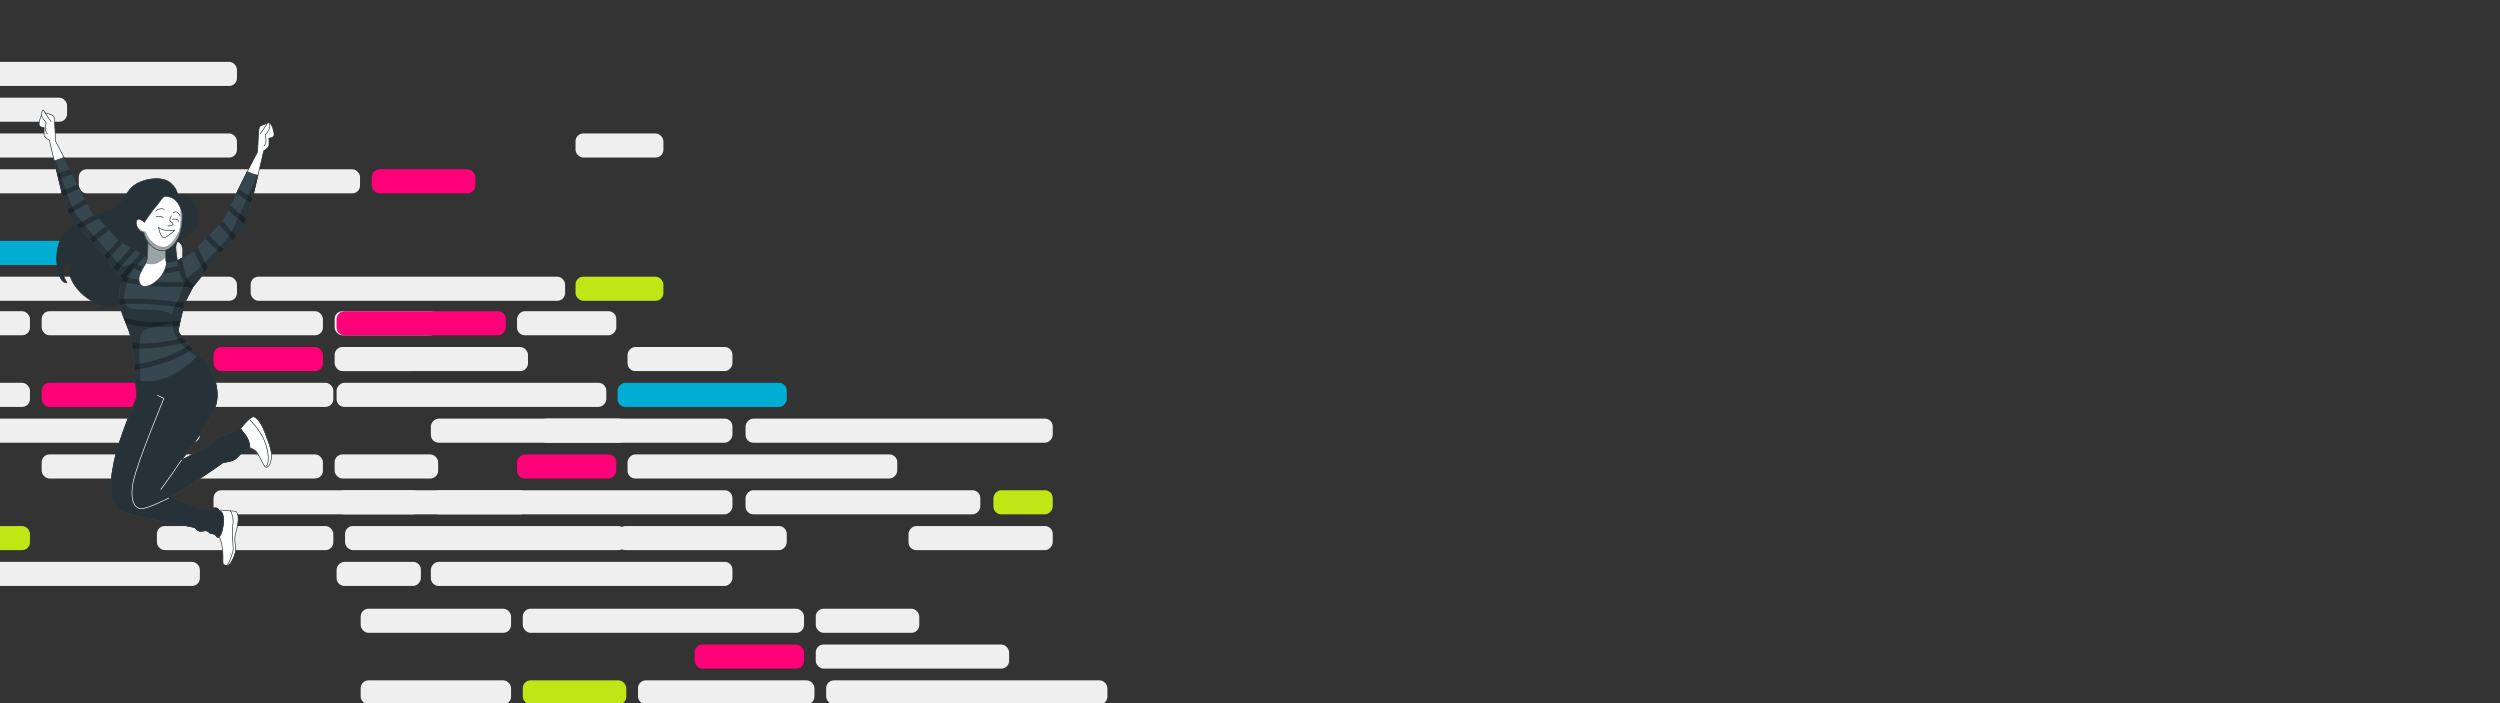 <svg width="3840" height="1080" viewBox="0 0 3840 1080" fill="none" xmlns="http://www.w3.org/2000/svg">
<rect x="0" y="0" width="3840" height="1080" fill="#333333" stroke="none"/>
<g clip-path="url(#clip0_705_2342)">
<rect x="554" y="935" width="231" height="37" rx="12" fill="#EFEFEF"/>
<rect x="803" y="935" width="432" height="37" rx="12" fill="#EFEFEF"/>
<rect x="1253" y="935" width="159" height="37" rx="12" fill="#EFEFEF"/>
<rect x="1067" y="990" width="168" height="37" rx="12" fill="#FF0079"/>
<rect x="1253" y="990" width="297" height="37" rx="12" fill="#EFEFEF"/>
<rect x="554" y="1045" width="231" height="37" rx="12" fill="#EFEFEF"/>
<rect x="1269" y="1045" width="432" height="37" rx="12" fill="#EFEFEF"/>
<rect x="803" y="1045" width="159" height="37" rx="12" fill="#C1E616"/>
<rect x="980" y="1045" width="271" height="37" rx="12" fill="#EFEFEF"/>
<rect x="-185" y="478" width="231" height="37" rx="12" fill="#EFEFEF"/>
<rect x="64" y="478" width="432" height="37" rx="12" fill="#EFEFEF"/>
<rect x="514" y="478" width="159" height="37" rx="12" fill="#EFEFEF"/>
<rect x="328" y="533" width="168" height="37" rx="12" fill="#FF0079"/>
<rect x="514" y="533" width="297" height="37" rx="12" fill="#EFEFEF"/>
<rect x="-185" y="588" width="231" height="37" rx="12" fill="#EFEFEF"/>
<rect x="64" y="588" width="159" height="37" rx="12" fill="#FF0079"/>
<rect x="241" y="588" width="271" height="37" rx="12" fill="#EFEFEF"/>
<rect x="-185" y="643" width="492" height="37" rx="12" fill="#EFEFEF"/>
<rect x="827" y="643" width="135" height="37" rx="12" fill="#EFEFEF"/>
<rect x="64" y="698" width="432" height="37" rx="12" fill="#EFEFEF"/>
<rect x="514" y="698" width="159" height="37" rx="12" fill="#EFEFEF"/>
<rect x="328" y="753" width="483" height="37" rx="12" fill="#EFEFEF"/>
<rect x="-185" y="808" width="231" height="37" rx="12" fill="#C1E616"/>
<rect x="530" y="808" width="432" height="37" rx="12" fill="#EFEFEF"/>
<rect x="241" y="808" width="271" height="37" rx="12" fill="#EFEFEF"/>
<rect x="-185" y="863" width="492" height="37" rx="12" fill="#EFEFEF"/>
<rect x="-128" y="95" width="492" height="37" rx="12" fill="#EFEFEF"/>
<rect x="-128" y="150" width="231" height="37" rx="12" fill="#EFEFEF"/>
<rect x="-128" y="205" width="492" height="37" rx="12" fill="#EFEFEF"/>
<rect x="884" y="205" width="135" height="37" rx="12" fill="#EFEFEF"/>
<rect x="-128" y="260" width="231" height="37" rx="12" fill="#EFEFEF"/>
<rect x="121" y="260" width="432" height="37" rx="12" fill="#EFEFEF"/>
<rect x="571" y="260" width="159" height="37" rx="12" fill="#FF0079"/>
<rect x="-128" y="370" width="231" height="37" rx="12" fill="#00AED3"/>
<rect x="121" y="370" width="159" height="37" rx="12" fill="#EFEFEF"/>
<rect x="-128" y="425" width="492" height="37" rx="12" fill="#EFEFEF"/>
<rect x="385" y="425" width="483" height="37" rx="12" fill="#EFEFEF"/>
<rect x="884" y="425" width="135" height="37" rx="12" fill="#C1E616"/>
<rect width="152.485" height="37" rx="12" transform="matrix(-1 0 0 1 946.643 478)" fill="#EFEFEF"/>
<rect width="259.895" height="37" rx="12" transform="matrix(-1 0 0 1 776.896 478)" fill="#FF0079"/>
<rect width="161.116" height="37" rx="12" transform="matrix(-1 0 0 1 1125.02 533)" fill="#EFEFEF"/>
<rect width="129.468" height="37" rx="12" transform="matrix(-1 0 0 1 646.468 533)" fill="#EFEFEF"/>
<rect width="414.298" height="37" rx="12" transform="matrix(-1 0 0 1 931.298 588)" fill="#EFEFEF"/>
<rect width="259.895" height="37" rx="12" transform="matrix(-1 0 0 1 1208.46 588)" fill="#00AED3"/>
<rect width="471.84" height="37" rx="12" transform="matrix(-1 0 0 1 1617 643)" fill="#EFEFEF"/>
<rect width="463.208" height="37" rx="12" transform="matrix(-1 0 0 1 1125.02 643)" fill="#EFEFEF"/>
<rect width="91.107" height="37" rx="12" transform="matrix(-1 0 0 1 1617 753)" fill="#C1E616"/>
<rect width="414.298" height="37" rx="12" transform="matrix(-1 0 0 1 1378.2 698)" fill="#EFEFEF"/>
<rect width="152.485" height="37" rx="12" transform="matrix(-1 0 0 1 946.643 698)" fill="#FF0079"/>
<rect width="360.593" height="37" rx="12" transform="matrix(-1 0 0 1 1505.75 753)" fill="#EFEFEF"/>
<rect width="463.208" height="37" rx="12" transform="matrix(-1 0 0 1 1125.02 753)" fill="#EFEFEF"/>
<rect width="129.468" height="37" rx="12" transform="matrix(-1 0 0 1 646.468 753)" fill="#EFEFEF"/>
<rect width="221.534" height="37" rx="12" transform="matrix(-1 0 0 1 1617 808)" fill="#EFEFEF"/>
<rect width="259.895" height="37" rx="12" transform="matrix(-1 0 0 1 1208.46 808)" fill="#EFEFEF"/>
<rect width="463.208" height="37" rx="12" transform="matrix(-1 0 0 1 1125.02 863)" fill="#EFEFEF"/>
<rect width="129.468" height="37" rx="12" transform="matrix(-1 0 0 1 646.468 863)" fill="#EFEFEF"/>
<path d="M273.228 301.511C273.228 301.511 273.228 288.53 259.254 279.048C245.28 269.567 211.792 275.052 199.306 291.038C186.82 307.024 185.801 318.6 171.33 323.01C156.86 327.42 123.868 332.546 100.937 356.47C78.005 380.394 87.955 429.4 98.456 433.396C108.957 437.393 95.948 429.896 97.436 416.859C97.709 413.263 98.974 409.813 101.091 406.894C103.207 403.974 106.093 401.699 109.426 400.322C109.426 400.322 95.948 421.793 124.42 449.768C152.891 477.744 184.367 471.267 210.855 465.754C237.342 460.242 269.783 440.783 272.291 417.796C274.799 394.809 266.282 381.827 272.291 371.354C278.299 360.88 300.266 362.341 303.271 342.386C306.275 322.431 298.199 296.026 273.228 301.511Z" fill="#263238" stroke="#263238" stroke-linecap="round" stroke-linejoin="round"/>
<path d="M369.448 658.468C369.448 658.468 383.395 640.829 388.742 640.25C394.089 639.671 402.027 651.798 405.5 661.059C408.972 670.32 417.048 689.338 417.048 698.599C417.048 714.778 410.102 719.96 407.236 717.066C404.369 714.172 396.817 696.284 392.793 692.811C390.229 690.669 387.243 689.091 384.029 688.181C384.029 688.181 375.154 665.717 369.448 658.468Z" fill="white" stroke="#263238" stroke-linecap="round" stroke-linejoin="round"/>
<path d="M383.587 644.66C383.587 644.66 400.482 661.556 406.491 677.735C412.5 693.914 414.346 709.707 408.917 716.322" stroke="#263238" stroke-linecap="round" stroke-linejoin="round"/>
<path d="M338.358 783.519C338.358 783.519 355.088 784.676 360.876 785.255C366.664 785.834 366.664 799.698 364.349 809.51C362.034 819.322 359.14 825.689 361.593 836.658C364.046 847.628 357.541 859.756 354.068 864.965C350.596 870.174 343.044 869.017 342.52 864.965C341.996 860.913 344.256 837.237 336.181 823.952C328.105 810.667 329.097 792.835 338.358 783.519Z" fill="white" stroke="#263238" stroke-linecap="round" stroke-linejoin="round"/>
<path d="M354.041 784.564C357.567 791.002 358.838 798.434 357.652 805.677C355.833 818.328 358.258 838.256 358.258 843.079C358.258 847.902 351.616 866.589 349.218 867.196" stroke="#263238" stroke-linecap="round" stroke-linejoin="round"/>
<path d="M414.099 189.223C411.094 189.223 399.105 192.227 398.113 195.728C397.12 199.228 395.632 233.185 395.632 233.185C395.632 233.185 374.63 273.15 367.656 288.144C360.683 303.137 342.161 339.106 342.161 339.106L295.719 387.56C295.719 387.56 288.718 391.061 276.729 398.034C275.599 398.696 274.414 399.44 273.228 400.184L251.179 405.035L232.271 401.452C223.302 394.46 213.963 387.955 204.295 381.965C192.306 374.992 185.305 371.492 185.305 371.492L138.863 323.037C138.863 323.037 120.369 287.207 113.368 272.075C106.367 256.943 85.392 217.116 85.392 217.116C85.392 217.116 83.904 183.159 82.912 179.659C81.919 176.159 69.902 173.154 66.926 173.154C63.949 173.154 58.437 189.14 60.421 192.641C62.406 196.141 67.863 196.114 67.863 196.114C67.608 200.106 67.608 204.111 67.863 208.103C68.359 210.611 75.856 215.6 75.856 215.6C75.856 215.6 86.357 259.066 93.33 289.026C100.303 318.986 109.316 338.996 113.313 342.496C117.309 345.997 156.778 385.934 164.771 399.44C171.222 409.434 178.765 418.678 187.262 427.002C187.262 427.002 182.769 449.052 182.769 460.958C182.769 472.865 194.759 498.415 198.756 509.909C202.752 521.402 207.741 574.845 207.741 576.361C207.741 577.877 210.221 610.814 210.221 610.814C210.221 610.814 183.266 669.77 174.776 711.719C166.287 753.669 170.256 777.675 189.743 786.661C209.229 795.646 297.649 808.132 300.157 811.136C302.665 814.14 304.649 816.125 308.15 816.125C311.65 816.125 316.143 814.14 319.175 816.125C322.206 818.109 322.151 819.625 325.652 819.625C327.324 819.85 328.919 820.467 330.308 821.425C331.697 822.382 332.84 823.655 333.645 825.137C334.637 827.122 340.646 823.125 342.63 808.132C344.614 793.138 341.638 786.082 338.634 785.668C335.629 785.255 336.153 780.156 331.164 780.156C325.799 780.498 320.46 781.17 315.178 782.168C312.575 781.384 309.895 780.885 307.185 780.68C304.181 780.68 300.68 778.171 298.668 777.675C296.656 777.179 263.72 763.674 263.72 763.674L262.452 763.012C295.802 743.994 343.099 710.341 343.099 710.341C343.099 710.341 356.687 709.487 362.64 704.388C366.675 700.778 370.366 696.801 373.665 692.508L383.863 688.264C383.734 681.589 381.665 675.096 377.91 669.577C371.984 661.942 369.42 658.552 369.42 658.552C369.42 658.552 353.297 666.186 348.198 667.895C343.099 669.604 335.464 670.431 331.219 674.676C326.975 678.92 315.95 687.409 315.95 687.409L278.603 706.923C278.603 706.923 326.148 645.818 332.074 620.351C337.173 598.521 329.317 574.404 316.308 556.792C306.468 543.562 292.66 533.475 282.186 520.658C277.17 514.567 273.339 510.047 273.697 507.428C274.276 503.377 279.017 482.981 283.316 465.616L296.711 439.929C300.019 436.483 314.792 417.879 316.17 415.508C324.163 402.003 363.632 362.038 367.629 358.537C371.625 355.037 380.611 335.082 387.611 305.094C394.612 275.107 405.086 231.669 405.086 231.669C405.086 231.669 412.583 226.68 413.079 224.172C413.333 220.179 413.333 216.175 413.079 212.182C413.079 212.182 418.591 212.182 420.576 208.682C422.56 205.182 417.103 189.223 414.099 189.223Z" fill="white" stroke="#263238" stroke-linecap="round" stroke-linejoin="round"/>
<path d="M369.448 658.469C369.448 658.469 353.324 666.104 348.225 667.813C343.126 669.522 335.492 670.349 331.247 674.593C327.002 678.838 315.978 687.327 315.978 687.327L278.631 706.841C278.631 706.841 326.176 645.736 332.101 620.268C337.2 598.439 329.345 574.322 316.336 556.71C311.377 550.343 305.901 544.397 299.964 538.932C289.532 548.034 278.201 556.05 266.145 562.856C248.517 573.192 228.024 577.561 207.713 575.314C207.713 575.838 207.713 576.169 207.713 576.279C207.713 577.767 210.194 610.732 210.194 610.732C210.194 610.732 183.238 669.687 174.749 711.637C166.26 753.586 170.229 777.593 189.715 786.578C209.202 795.564 297.621 808.049 300.129 811.053C302.637 814.058 304.622 816.042 308.122 816.042C311.623 816.042 316.115 814.058 319.147 816.042C322.179 818.027 322.124 819.543 325.624 819.543C327.296 819.768 328.892 820.384 330.281 821.342C331.669 822.3 332.813 823.572 333.617 825.055C334.61 827.039 340.618 823.043 342.603 808.049C344.587 793.055 341.61 785.999 338.606 785.586C335.602 785.173 336.125 780.074 331.137 780.074C325.772 780.415 320.433 781.087 315.151 782.086C312.548 781.302 309.868 780.803 307.158 780.597C304.153 780.597 300.653 778.089 298.641 777.593C296.629 777.097 263.692 763.591 263.692 763.591L262.424 762.93C295.774 743.912 343.071 710.259 343.071 710.259C343.071 710.259 356.659 709.404 362.613 704.305C366.648 700.696 370.339 696.719 373.638 692.426L383.836 688.181C383.707 681.506 381.638 675.013 377.882 669.494C372.011 661.859 369.448 658.469 369.448 658.469Z" fill="#263238" stroke="#263238" stroke-linecap="round" stroke-linejoin="round"/>
<path d="M241.89 607.313L251.702 611.944C251.702 611.944 210.689 710.727 204.846 739.033C199.003 767.339 206.004 781.203 216.974 781.203C227.943 781.203 259.144 765.024 259.144 765.024" stroke="white" stroke-linecap="round" stroke-linejoin="round"/>
<path d="M278.63 706.84C278.63 706.84 254.017 743.222 247.017 751.739" stroke="white" stroke-linecap="round" stroke-linejoin="round"/>
<path d="M78.418 186.632C78.418 186.632 68.413 172.63 66.925 169.626C65.436 166.622 62.432 175.139 64.913 180.127C66.501 183.229 68.524 186.088 70.921 188.616C70.921 188.616 66.925 200.606 72.906 205.595" fill="white"/>
<path d="M78.418 186.632C78.418 186.632 68.413 172.63 66.925 169.626C65.436 166.622 62.432 175.139 64.913 180.127C66.501 183.229 68.524 186.088 70.921 188.616C70.921 188.616 66.925 200.606 72.906 205.595" stroke="#263238" stroke-linecap="round" stroke-linejoin="round"/>
<path d="M399.765 205.347C399.765 205.347 409.742 191.373 411.258 188.368C412.774 185.364 415.751 193.881 413.243 198.869C411.659 201.967 409.645 204.825 407.262 207.359C407.262 207.359 411.258 219.348 405.25 224.337" fill="white"/>
<path d="M399.765 205.347C399.765 205.347 409.742 191.373 411.258 188.368C412.774 185.364 415.751 193.881 413.243 198.869C411.659 201.967 409.645 204.825 407.262 207.359C407.262 207.359 411.258 219.348 405.25 224.337" stroke="#263238" stroke-linecap="round" stroke-linejoin="round"/>
<path d="M187.318 426.919C187.318 426.919 182.826 448.969 182.826 460.876C182.826 472.782 194.815 498.333 198.812 509.826C202.808 521.319 207.797 574.762 207.797 576.278C207.797 576.692 207.99 579.641 208.293 583.665C225.96 588.599 262.397 590.28 305.835 544.747C297.953 536.727 289.298 529.257 282.215 520.575C277.198 514.484 273.367 509.964 273.726 507.345C274.304 503.294 279.045 482.898 283.345 465.534L296.74 439.846C300.047 436.4 314.821 417.796 316.199 415.426C324.192 401.92 363.661 361.955 367.657 358.455C371.654 354.954 380.639 334.999 387.64 305.011C390.203 293.987 393.152 281.06 396.102 269.181C390.466 268.009 385.014 266.081 379.895 263.448C375.072 272.874 370.331 282.3 367.657 288.033C360.657 303.027 342.162 338.996 342.162 338.996L295.72 387.45C295.72 387.45 288.719 390.95 276.73 397.924C275.6 398.585 274.415 399.329 273.229 400.073L251.18 404.924L232.272 401.452C223.303 394.46 213.964 387.955 204.296 381.965C192.307 374.992 185.306 371.491 185.306 371.491L138.864 323.037C138.864 323.037 120.37 287.206 113.369 272.075C110.144 265.184 103.97 252.974 98.237 241.756C93.409 243.786 88.478 245.561 83.464 247.076C86.689 260.471 90.354 275.989 93.386 288.97C100.387 318.958 109.372 338.941 113.369 342.441C117.365 345.941 156.834 385.879 164.827 399.384C171.279 409.369 178.823 418.604 187.318 426.919V426.919Z" fill="#37474F"/>
<path d="M188.696 373.2C186.491 372.043 185.306 371.464 185.306 371.464L182.55 368.57L160.031 392.659C161.643 394.695 163.151 396.811 164.551 398.998L188.696 373.2Z" fill="#263238"/>
<path d="M167.609 352.997L162.289 347.484L137.483 367.081C139.22 368.928 140.984 370.802 142.693 372.593L167.609 352.997Z" fill="#263238"/>
<path d="M207.74 384.032L204.295 381.938L201.07 380.063L173.508 411.65C175.217 413.772 176.898 415.756 178.497 417.548L207.74 384.032Z" fill="#263238"/>
<path d="M145.476 329.789L116.812 345.665L122.324 351.177L150.823 335.357L145.476 329.789Z" fill="#263238"/>
<path d="M215.817 389.379L203.882 402.691C203.337 402.862 202.837 403.154 202.421 403.546C201.897 404.058 201.549 404.724 201.429 405.448L184.616 424.19C186.27 425.899 187.372 426.946 187.372 426.946C187.372 426.946 186.546 430.97 185.608 436.538L188.668 431.907C196.137 435.105 216.919 440.865 269.728 440.865C275.13 440.865 280.873 440.801 286.955 440.672C287.509 440.659 288.054 440.527 288.553 440.286C290.431 441.791 292.627 442.847 294.975 443.373L296.794 439.873C297.456 439.184 298.586 437.861 299.964 436.207C299.046 436.266 298.126 436.266 297.208 436.207C287.699 435.049 281.883 414.791 279.375 396.573L276.619 398.089C275.489 398.75 274.304 399.494 273.118 400.238L272.126 400.459C272.54 403.215 273.008 405.971 273.614 408.728C237.095 418.126 218.104 410.492 211.021 406.219L222.046 393.982C220.144 392.411 218.022 390.895 215.817 389.379ZM241.505 420.745C252.986 420.585 264.402 418.992 275.489 416.004C277.016 421.985 279.343 427.733 282.407 433.093C225.518 434.002 202.008 428.517 193.629 425.596L205.949 411.815C211.186 415.232 222.376 420.745 241.505 420.745Z" fill="#263238"/>
<path d="M118.743 283.182L94.461 293.463C95.122 296.054 95.756 298.534 96.418 300.96L122.161 289.935L118.743 283.182Z" fill="#263238"/>
<path d="M107.525 260.058L88.231 267.196C88.81 269.704 89.417 272.185 89.995 274.666L110.915 266.948L107.525 260.058Z" fill="#263238"/>
<path d="M133.707 312.921C132.632 310.854 131.475 308.539 130.234 306.113L103.113 322.017C104.078 324.635 105.015 327.033 105.869 329.183L133.707 312.921Z" fill="#263238"/>
<path d="M354.041 315.622C352.828 318.075 351.616 320.473 350.458 322.733C357.982 329.541 366.637 337.01 375.622 343.873C376.559 341.613 377.496 339.133 378.378 336.404C369.752 329.624 361.318 322.265 354.041 315.622Z" fill="#263238"/>
<path d="M275.157 500.262C275.653 497.974 276.259 495.246 276.948 492.269C236.735 497.781 207.161 492.958 190.403 488.41C191.588 491.47 192.774 494.474 193.931 497.313C209.438 500.903 225.312 502.661 241.228 502.55C252.575 502.53 263.91 501.766 275.157 500.262Z" fill="#263238"/>
<path d="M363.329 296.991C370.616 302.305 378.169 307.245 385.958 311.792C386.536 309.587 387.088 307.327 387.639 305.011C387.639 304.681 387.639 304.322 387.859 303.992C380.578 299.68 373.522 294.997 366.719 289.962C365.755 292.057 364.597 294.427 363.329 296.991Z" fill="#263238"/>
<path d="M182.851 459.635C182.851 460.048 182.851 460.489 182.851 460.875C182.905 463.037 183.173 465.188 183.65 467.297C199.939 466.084 233.648 465.313 281.606 472.81C282.185 470.384 282.791 467.959 283.37 465.588V465.34C233.951 457.485 199.581 458.312 182.851 459.635Z" fill="#263238"/>
<path d="M296.352 535.43C294.45 533.611 292.603 531.765 290.839 529.918C262.092 549.212 227.887 557.094 206.361 560.236C206.665 562.993 206.913 565.749 207.133 567.954C229.624 564.784 265.785 556.543 296.352 535.43Z" fill="#263238"/>
<path d="M202.311 527.603C202.669 530.083 203.027 532.702 203.385 535.375C206.142 535.375 209.339 535.375 212.646 535.375C237.55 535.627 262.35 532.124 286.21 524.984C284.859 523.496 283.454 522.008 282.213 520.437L280.725 518.645C251.454 527.41 220.832 528.237 202.311 527.603Z" fill="#263238"/>
<path d="M336.51 344.866C343.097 353.135 350.291 361.1 357.457 368.542L362.97 363.03C355.803 355.505 348.499 347.374 341.94 339.244L336.51 344.866Z" fill="#263238"/>
<path d="M338.66 388.304L343.897 382.792C335.53 376.39 327.928 369.047 321.241 360.907L315.894 366.42C322.644 374.539 330.28 381.879 338.66 388.304Z" fill="#263238"/>
<path d="M316.199 415.425C317.1 413.92 318.085 412.466 319.148 411.071C314.876 403.022 308.647 391.06 303.135 379.677L297.622 385.576C303.713 398.061 310.438 410.822 314.38 418.126C315.234 416.803 315.923 415.839 316.199 415.425Z" fill="#263238"/>
<path opacity="0.25" d="M395.384 269.153C383.587 295.171 361.041 344.894 356.576 354.788C350.485 368.349 302.389 417.106 294.258 421.847C286.128 426.588 281.387 438.109 277.997 450.291C274.772 461.895 265.428 471.046 264.546 483.586C259.916 480.058 250.765 477.109 238.032 476.034C213.639 473.995 190.625 480.113 190.625 457.761C190.625 435.408 204.847 413.661 205.536 406.936C206.225 400.211 192.664 412.448 185.884 407.625C179.104 402.802 133.047 350.048 119.487 333.207C110.86 322.403 95.535 277.697 85.558 246.689L83.463 247.351C86.688 260.746 90.353 276.264 93.385 289.245C100.386 319.233 109.371 339.216 113.368 342.688C117.364 346.161 156.833 386.154 164.826 399.66C171.277 409.653 178.82 418.898 187.317 427.222C187.317 427.222 182.825 449.271 182.825 461.178C182.825 473.085 194.814 498.635 198.811 510.129C202.807 521.622 207.796 575.065 207.796 576.581C207.796 576.995 207.989 579.944 208.292 583.968C210.731 584.639 213.207 585.173 215.706 585.566C215.238 564.619 211.765 520.961 217.718 511.424C224.195 501.061 255.451 500.592 264.574 494.666C264.961 505.724 268.916 516.36 275.847 524.985C280.78 531.462 292.026 540.309 302.803 548.054L305.724 545.078C297.841 537.057 289.187 529.588 282.103 520.906C277.087 514.814 273.256 510.294 273.614 507.676C274.193 503.624 278.934 483.228 283.233 465.864L296.629 440.176C299.936 436.731 314.709 418.126 316.088 415.756C324.081 402.25 363.55 362.285 367.546 358.785C371.543 355.284 380.528 335.329 387.529 305.342C390.092 294.317 393.041 281.39 395.99 269.511L395.384 269.153Z" fill="black"/>
<path d="M187.318 426.919C187.318 426.919 182.826 448.969 182.826 460.876C182.826 472.782 194.815 498.333 198.812 509.826C202.808 521.319 207.797 574.762 207.797 576.278C207.797 576.692 207.99 579.641 208.293 583.665C225.96 588.599 262.397 590.28 305.835 544.747C297.953 536.727 289.298 529.257 282.215 520.575C277.198 514.484 273.367 509.964 273.726 507.345C274.304 503.294 279.045 482.898 283.345 465.534L296.74 439.846C300.047 436.4 314.821 417.796 316.199 415.426C324.192 401.92 363.661 361.955 367.657 358.455C371.654 354.954 380.639 334.999 387.64 305.011C390.203 293.987 393.152 281.06 396.102 269.181C390.466 268.009 385.014 266.081 379.895 263.448C375.072 272.874 370.331 282.3 367.657 288.033C360.657 303.027 342.162 338.996 342.162 338.996L295.72 387.45C295.72 387.45 288.719 390.95 276.73 397.924C275.6 398.585 274.415 399.329 273.229 400.073L251.18 404.924L232.272 401.452C223.303 394.46 213.964 387.955 204.296 381.965C192.307 374.992 185.306 371.491 185.306 371.491L138.864 323.037C138.864 323.037 120.37 287.206 113.369 272.075C110.144 265.184 103.97 252.974 98.237 241.756C93.409 243.786 88.478 245.561 83.464 247.076C86.689 260.471 90.354 275.989 93.386 288.97C100.387 318.958 109.372 338.941 113.369 342.441C117.365 345.941 156.834 385.879 164.827 399.384C171.279 409.369 178.823 418.604 187.318 426.919V426.919Z" stroke="#263238" stroke-linecap="round" stroke-linejoin="round"/>
<path d="M227.283 362.451C227.283 362.451 227.779 393.927 225.271 401.424C222.762 408.921 208.733 423.473 214.797 435.408C220.861 447.342 242.772 433.892 250.628 419.422C258.483 404.952 254.652 400.431 254.652 400.431V378.382L227.283 362.451Z" fill="white"/>
<path d="M254.76 378.436L227.198 362.45C227.198 362.45 227.694 393.926 225.186 401.423C224.82 402.461 224.368 403.466 223.835 404.427C229.069 406.12 234.683 406.244 239.986 404.786C245.562 402.437 250.571 398.922 254.677 394.477L254.76 378.436Z" fill="#37474F"/>
<path opacity="0.5" d="M254.76 378.436L227.198 362.45C227.198 362.45 227.694 393.926 225.186 401.423C224.82 402.461 224.368 403.466 223.835 404.427C229.069 406.12 234.683 406.244 239.986 404.786C245.562 402.437 250.571 398.922 254.677 394.477L254.76 378.436Z" fill="white"/>
<path d="M227.283 362.451C227.283 362.451 227.779 393.927 225.271 401.424C222.762 408.921 208.733 423.473 214.797 435.408C220.861 447.342 242.772 433.892 250.628 419.422C258.483 404.952 254.652 400.431 254.652 400.431V378.382L227.283 362.451Z" stroke="#263238" stroke-linecap="round" stroke-linejoin="round"/>
<path d="M221.77 341.476C221.77 341.476 212.288 332.491 209.78 338.995C207.272 345.5 213.777 354.981 217.277 355.974L220.777 356.966C222.329 364.086 225.787 370.65 230.783 375.956C238.776 383.949 247.761 387.946 257.738 382.957C267.716 377.968 275.736 365.455 278.217 350.489C279.726 343.094 280.236 335.529 279.733 327.998C279.733 325.49 275.24 307.519 262.231 303.027C249.222 298.534 250.737 304.019 240.76 315.512C233.852 323.729 227.508 332.404 221.77 341.476V341.476Z" fill="white"/>
<path d="M277.006 318.765C277.832 327.033 279.211 348.477 273.257 358.757C265.815 371.601 258.346 383.811 243.462 377.72C228.579 371.629 223.811 356.029 223.811 356.029C223.811 356.029 219.759 356.718 213.64 351.288C213.014 350.701 212.285 350.234 211.49 349.91C212.701 352.519 214.735 354.659 217.278 356.001L220.779 356.993C222.33 364.114 225.789 370.678 230.784 375.984C238.777 383.977 247.762 387.973 257.74 382.985C267.717 377.996 275.738 365.483 278.218 350.516C279.728 343.121 280.238 335.557 279.734 328.026C279.291 324.82 278.372 321.698 277.006 318.765V318.765Z" fill="#37474F"/>
<path opacity="0.5" d="M277.006 318.765C277.832 327.033 279.211 348.477 273.257 358.757C265.815 371.601 258.346 383.811 243.462 377.72C228.579 371.629 223.811 356.029 223.811 356.029C223.811 356.029 219.759 356.718 213.64 351.288C213.014 350.701 212.285 350.234 211.49 349.91C212.701 352.519 214.735 354.659 217.278 356.001L220.779 356.993C222.33 364.114 225.789 370.678 230.784 375.984C238.777 383.977 247.762 387.973 257.74 382.985C267.717 377.996 275.738 365.483 278.218 350.516C279.728 343.121 280.238 335.557 279.734 328.026C279.291 324.82 278.372 321.698 277.006 318.765V318.765Z" fill="white"/>
<path d="M221.77 341.476C221.77 341.476 212.288 332.491 209.78 338.995C207.272 345.5 213.777 354.981 217.277 355.974L220.777 356.966C222.329 364.086 225.787 370.65 230.783 375.956C238.776 383.949 247.761 387.946 257.738 382.957C267.716 377.968 275.736 365.455 278.217 350.489C279.726 343.094 280.236 335.529 279.733 327.998C279.733 325.49 275.24 307.519 262.231 303.027C249.222 298.534 250.737 304.019 240.76 315.512C233.852 323.729 227.508 332.404 221.77 341.476V341.476Z" stroke="#263238" stroke-linecap="round" stroke-linejoin="round"/>
<path d="M263.253 331.498C263.253 331.498 259.752 337.975 261.241 339.491C262.729 341.007 267.745 343.984 265.237 345.472C262.871 346.494 260.318 347.011 257.74 346.988" stroke="#263238" stroke-linecap="round" stroke-linejoin="round"/>
<path d="M243.27 349.083C243.27 349.083 249.251 356.084 268.241 353.576C268.241 353.576 256.747 365.069 251.704 365.069C246.66 365.069 243.27 349.083 243.27 349.083Z" stroke="#263238" stroke-linecap="round" stroke-linejoin="round"/>
<path d="M239.768 332.987C239.768 332.987 246.768 330.507 250.792 334.503" stroke="#263238" stroke-linecap="round" stroke-linejoin="round"/>
<path d="M264.74 336.984C264.74 336.984 272.733 334.503 274.222 339.988" stroke="#263238" stroke-linecap="round" stroke-linejoin="round"/>
<path d="M239.273 324.499C240.841 322.688 242.944 321.423 245.278 320.888C247.612 320.353 250.056 320.575 252.255 321.522" stroke="#263238" stroke-linecap="round" stroke-linejoin="round"/>
<path d="M265.731 327.033C265.731 327.033 272.236 321.025 276.756 332.022" stroke="#263238" stroke-linecap="round" stroke-linejoin="round"/>
</g>
<defs>
<clipPath id="clip0_705_2342">
<rect width="3840" height="1080" fill="white"/>
</clipPath>
</defs>
</svg>
